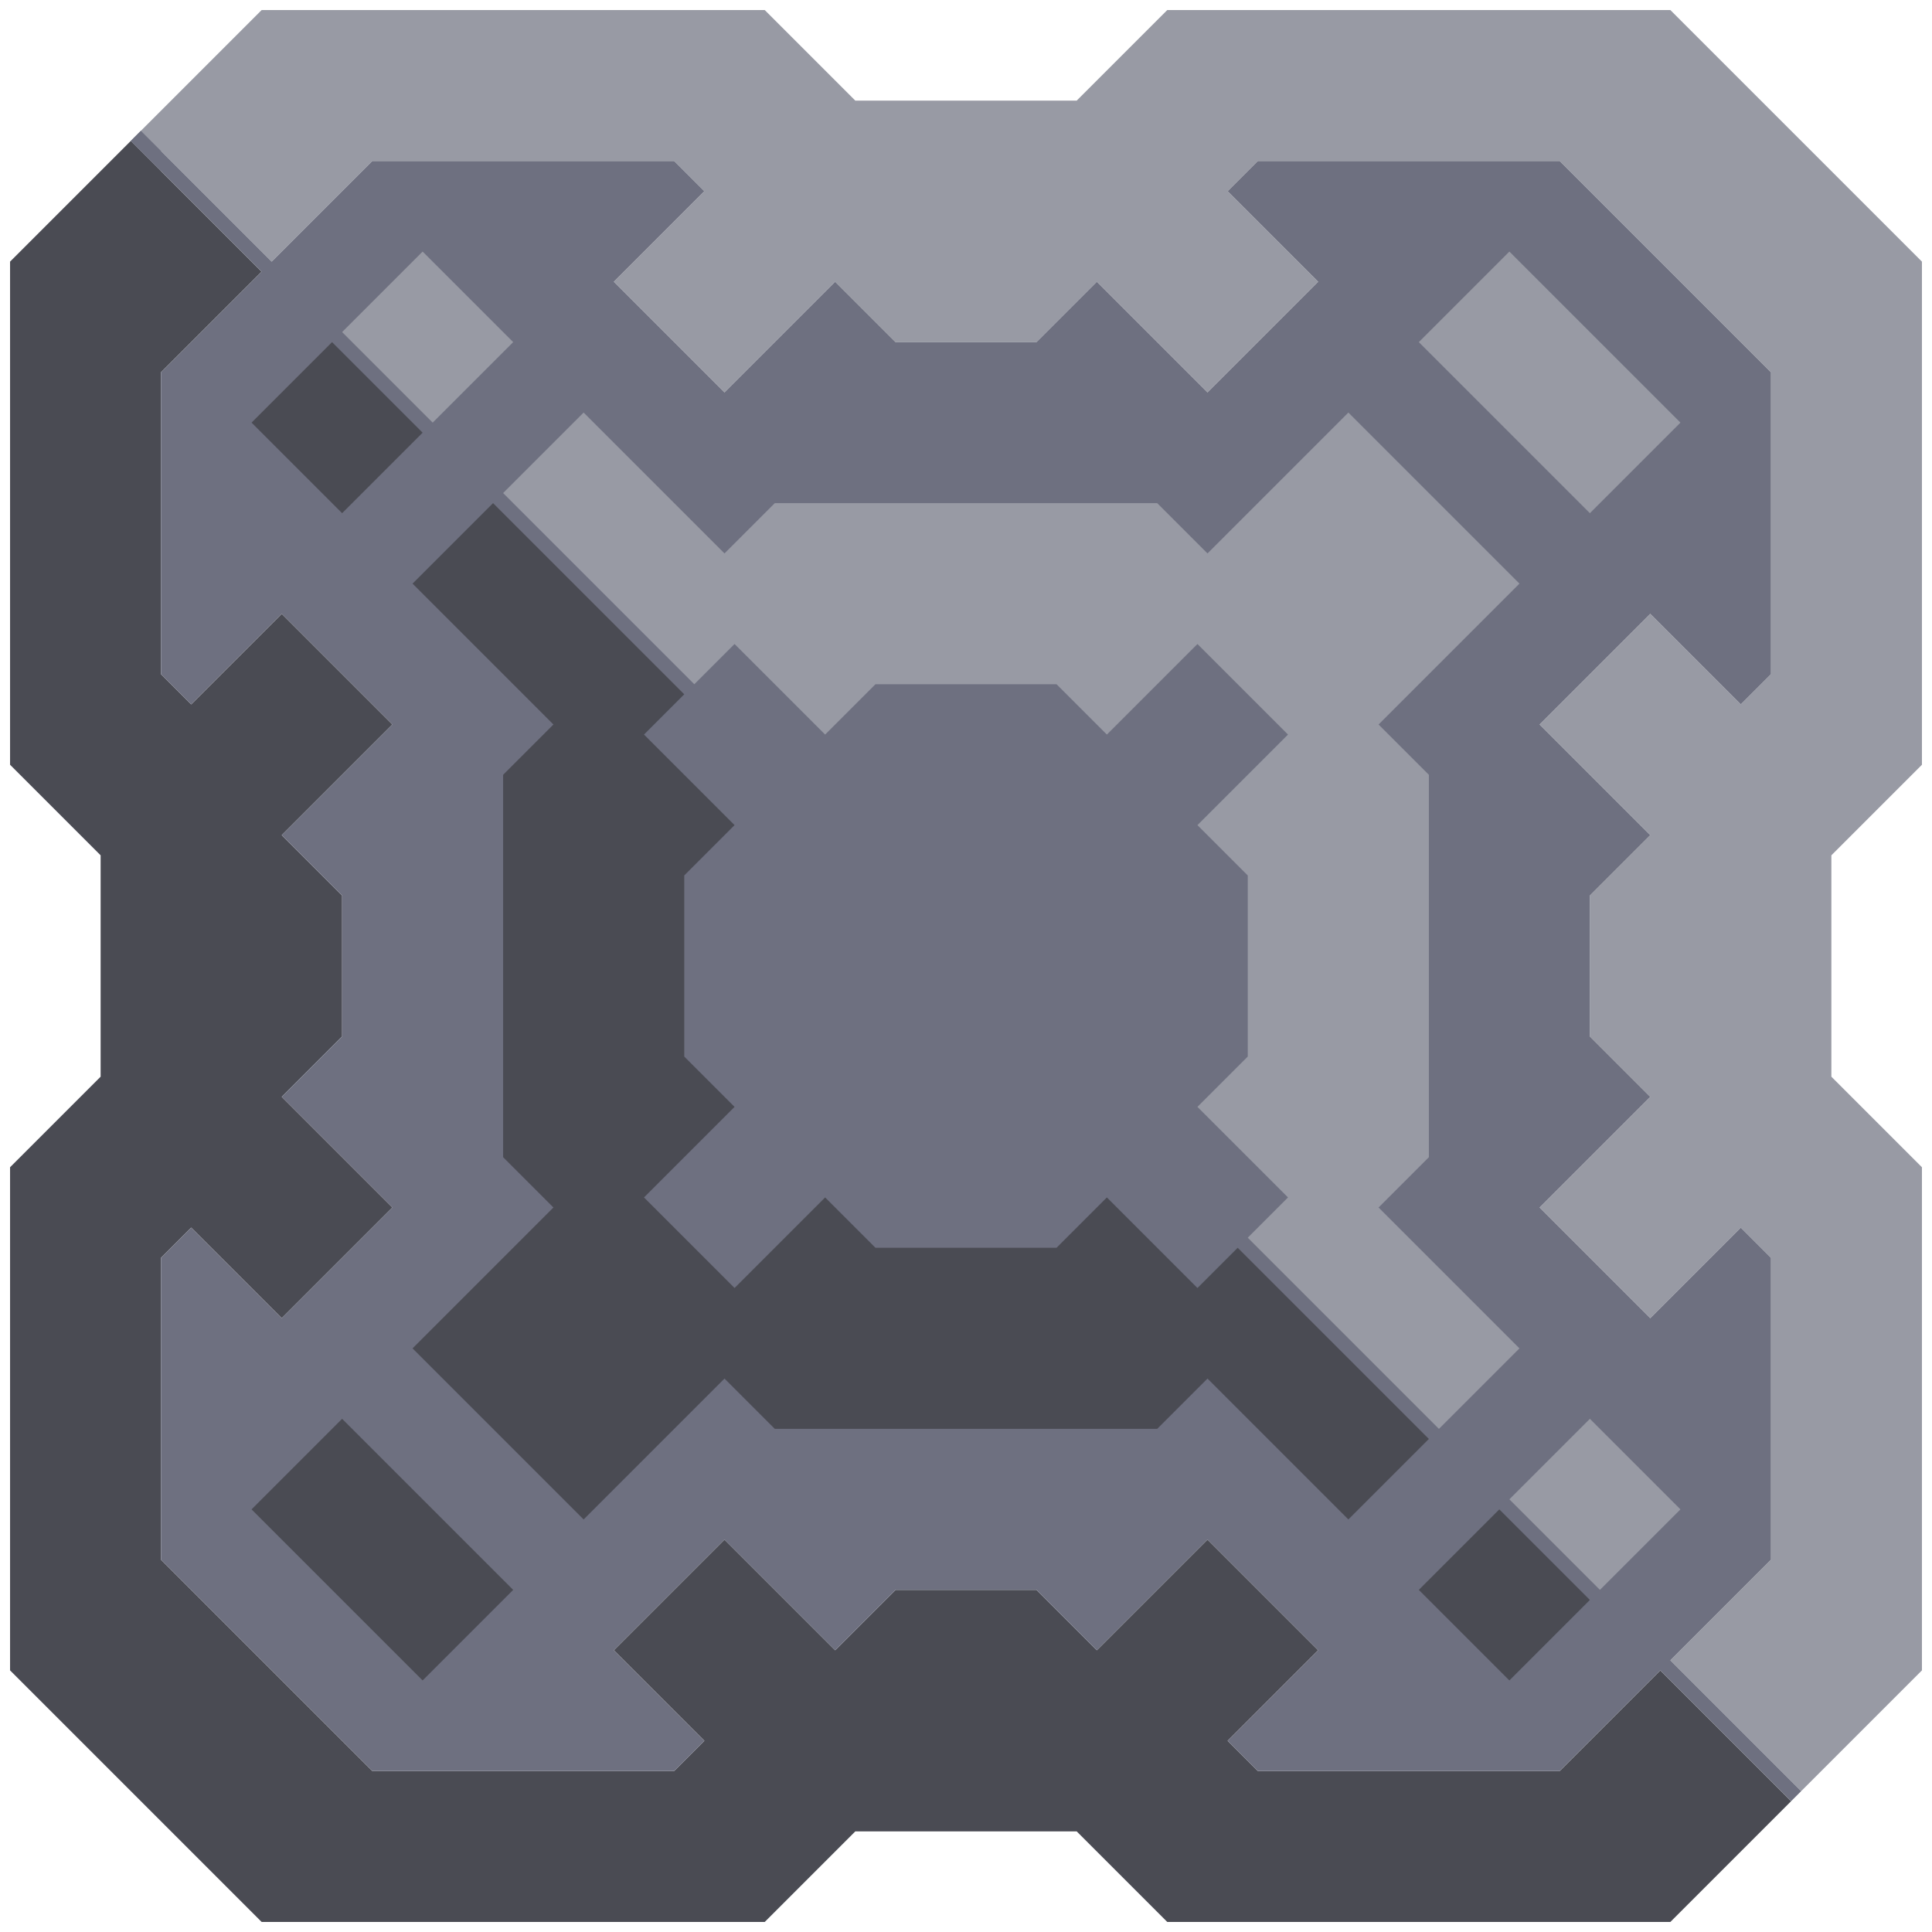 <svg xmlns="http://www.w3.org/2000/svg" width="96" height="96" style="fill-opacity:1;color-rendering:auto;color-interpolation:auto;text-rendering:auto;stroke:#000;stroke-linecap:square;stroke-miterlimit:10;shape-rendering:auto;stroke-opacity:1;fill:#000;stroke-dasharray:none;font-weight:400;stroke-width:1;font-family:&quot;Dialog&quot;;font-style:normal;stroke-linejoin:miter;font-size:12px;stroke-dashoffset:0;image-rendering:auto">
    <g style="stroke-linecap:round;fill:#4a4b53;stroke:#4a4b53">
        <path stroke="none" d="M.5 38V13l6-6 6.5 6.5-5 5v15L9.5 35l4.5-4.5 5.5 5.5-5.5 5.5 3 3v7l-3 3 5.5 5.5-5.5 5.5L9.5 61 8 62.5v15L18.5 88h15l1.5-1.5-4.5-4.5 5.5-5.5 5.5 5.5 3-3h7l3 3 5.5-5.5 5.5 5.5-4.5 4.5 1.5 1.5h15l5-5 6.5 6.5-6 6H58L53.5 91h-11L38 95.5H13L.5 83V58L5 53.5v-11Z" style="stroke:none"/>
    </g>
    <g stroke="none" style="stroke-linecap:round;fill:#989aa4;stroke:#989aa4">
        <path d="m7 6.5 6-6h25L42.5 5h11L58 .5h25L95.5 13v25L91 42.5v11l4.5 4.5v25l-6 6-6.5-6.5 5-5v-15L86.5 61 82 65.5 76.5 60l5.5-5.5-3-3v-7l3-3-5.5-5.5 5.5-5.5 4.5 4.5 1.5-1.5v-15L77.5 8h-15L61 9.5l4.5 4.5-5.5 5.5-5.5-5.5-3 3h-7l-3-3-5.5 5.5-5.5-5.5L35 9.5 33.5 8h-15l-5 5Z" style="stroke:none"/>
        <path d="M8 8.5 6.5 7l.5-.5 1 1Z" style="fill:#6e7080;stroke:none"/>
        <path d="M8 33.5v-15l5-5L6.5 7l.5-.5 6.5 6.5 5-5h15L35 9.5 30.5 14l5.5 5.5 5.5-5.5 3 3h7l3-3 5.5 5.5 5.5-5.5L61 9.5 62.5 8h15L88 18.5v15L86.5 35 82 30.5 76.5 36l5.5 5.5-3 3v7l3 3-5.5 5.5 5.5 5.5 4.5-4.5 1.5 1.5v15l-5 5 6.5 6.5-.5.5-6.5-6.5-5 5h-15L61 86.5l4.5-4.5-5.5-5.5-5.5 5.5-3-3h-7l-3 3-5.5-5.5-5.5 5.5 4.5 4.5-1.5 1.5h-15L8 77.5v-15L9.5 61l4.5 4.5 5.5-5.5-5.5-5.5 3-3v-7l-3-3 5.5-5.5-5.5-5.5L9.5 35Z" style="fill:#6e7080;stroke:none"/>
        <path d="m12.5 21 4.5 4.5 4-4-4.5-4.5Zm0 54 8.5 8.5 4.5-4.5-8.5-8.5Z" style="fill:#6e7080;stroke:none"/>
        <path d="m12.5 21 4-4 4.5 4.5-4 4Zm0 54 4.5-4.5 8.5 8.5-4.5 4.5Z" style="fill:#4a4b53;stroke:none"/>
        <path d="m17 16.5 4.5 4.5 4-4-4.5-4.5Z" style="fill:#6e7080;stroke:none"/>
        <path d="m17 16.5 4-4 4.5 4.5-4 4Z" style="stroke:none"/>
        <path d="m20.5 29 7 7-2.5 2.5v19l2.5 2.5-7 7 8.5 8.5 7-7 2.5 2.5h19l2.5-2.5 7 7 4-4-9.5-9.5-2 2-4.5-4.5-2.5 2.5h-9L41 59.5 36.5 64 32 59.5l4.5-4.5-2.5-2.5v-9l2.5-2.5-4.5-4.5 2-2-9.5-9.5Z" style="fill:#6e7080;stroke:none"/>
        <path d="m20.5 29 4-4 9.5 9.5-2 2 4.5 4.5-2.5 2.5v9l2.5 2.5-4.5 4.5 4.5 4.5 4.5-4.5 2.5 2.5h9l2.5-2.5 4.5 4.5 2-2 9.5 9.5-4 4-7-7-2.5 2.5h-19L36 68.5l-7 7-8.5-8.5 7-7-2.5-2.5v-19l2.5-2.5Z" style="fill:#4a4b53;stroke:none"/>
        <path d="m25 24.5 9.5 9.5 2-2 4.5 4.5 2.5-2.5h9l2.5 2.5 4.5-4.5 4.5 4.5-4.5 4.5 2.5 2.5v9L59.5 55l4.5 4.5-2 2 9.5 9.5 4-4-7-7 2.5-2.5v-19L68.5 36l7-7-8.5-8.5-7 7-2.5-2.5h-19L36 27.5l-7-7Z" style="fill:#6e7080;stroke:none"/>
        <path d="m25 24.5 4-4 7 7 2.5-2.5h19l2.5 2.5 7-7 8.5 8.5-7 7 2.5 2.5v19L68.5 60l7 7-4 4-9.5-9.5 2-2-4.5-4.5 2.5-2.5v-9L59.5 41l4.5-4.5-4.5-4.5-4.5 4.5-2.5-2.5h-9L41 36.5 36.5 32l-2 2Z" style="stroke:none"/>
        <path d="m70.5 17 8.5 8.5 4.5-4.5-8.5-8.5Zm0 62 4.5 4.5 4-4-4.5-4.5Z" style="fill:#6e7080;stroke:none"/>
        <path d="m70.5 17 4.5-4.5 8.5 8.5-4.5 4.5Z" style="stroke:none"/>
        <path d="m70.5 79 4-4 4.5 4.5-4 4Z" style="fill:#4a4b53;stroke:none"/>
        <path d="m75 74.5 4.5 4.5 4-4-4.5-4.5Z" style="fill:#6e7080;stroke:none"/>
        <path d="m75 74.5 4-4 4.5 4.5-4 4Z" style="stroke:none"/>
    </g>
</svg>
